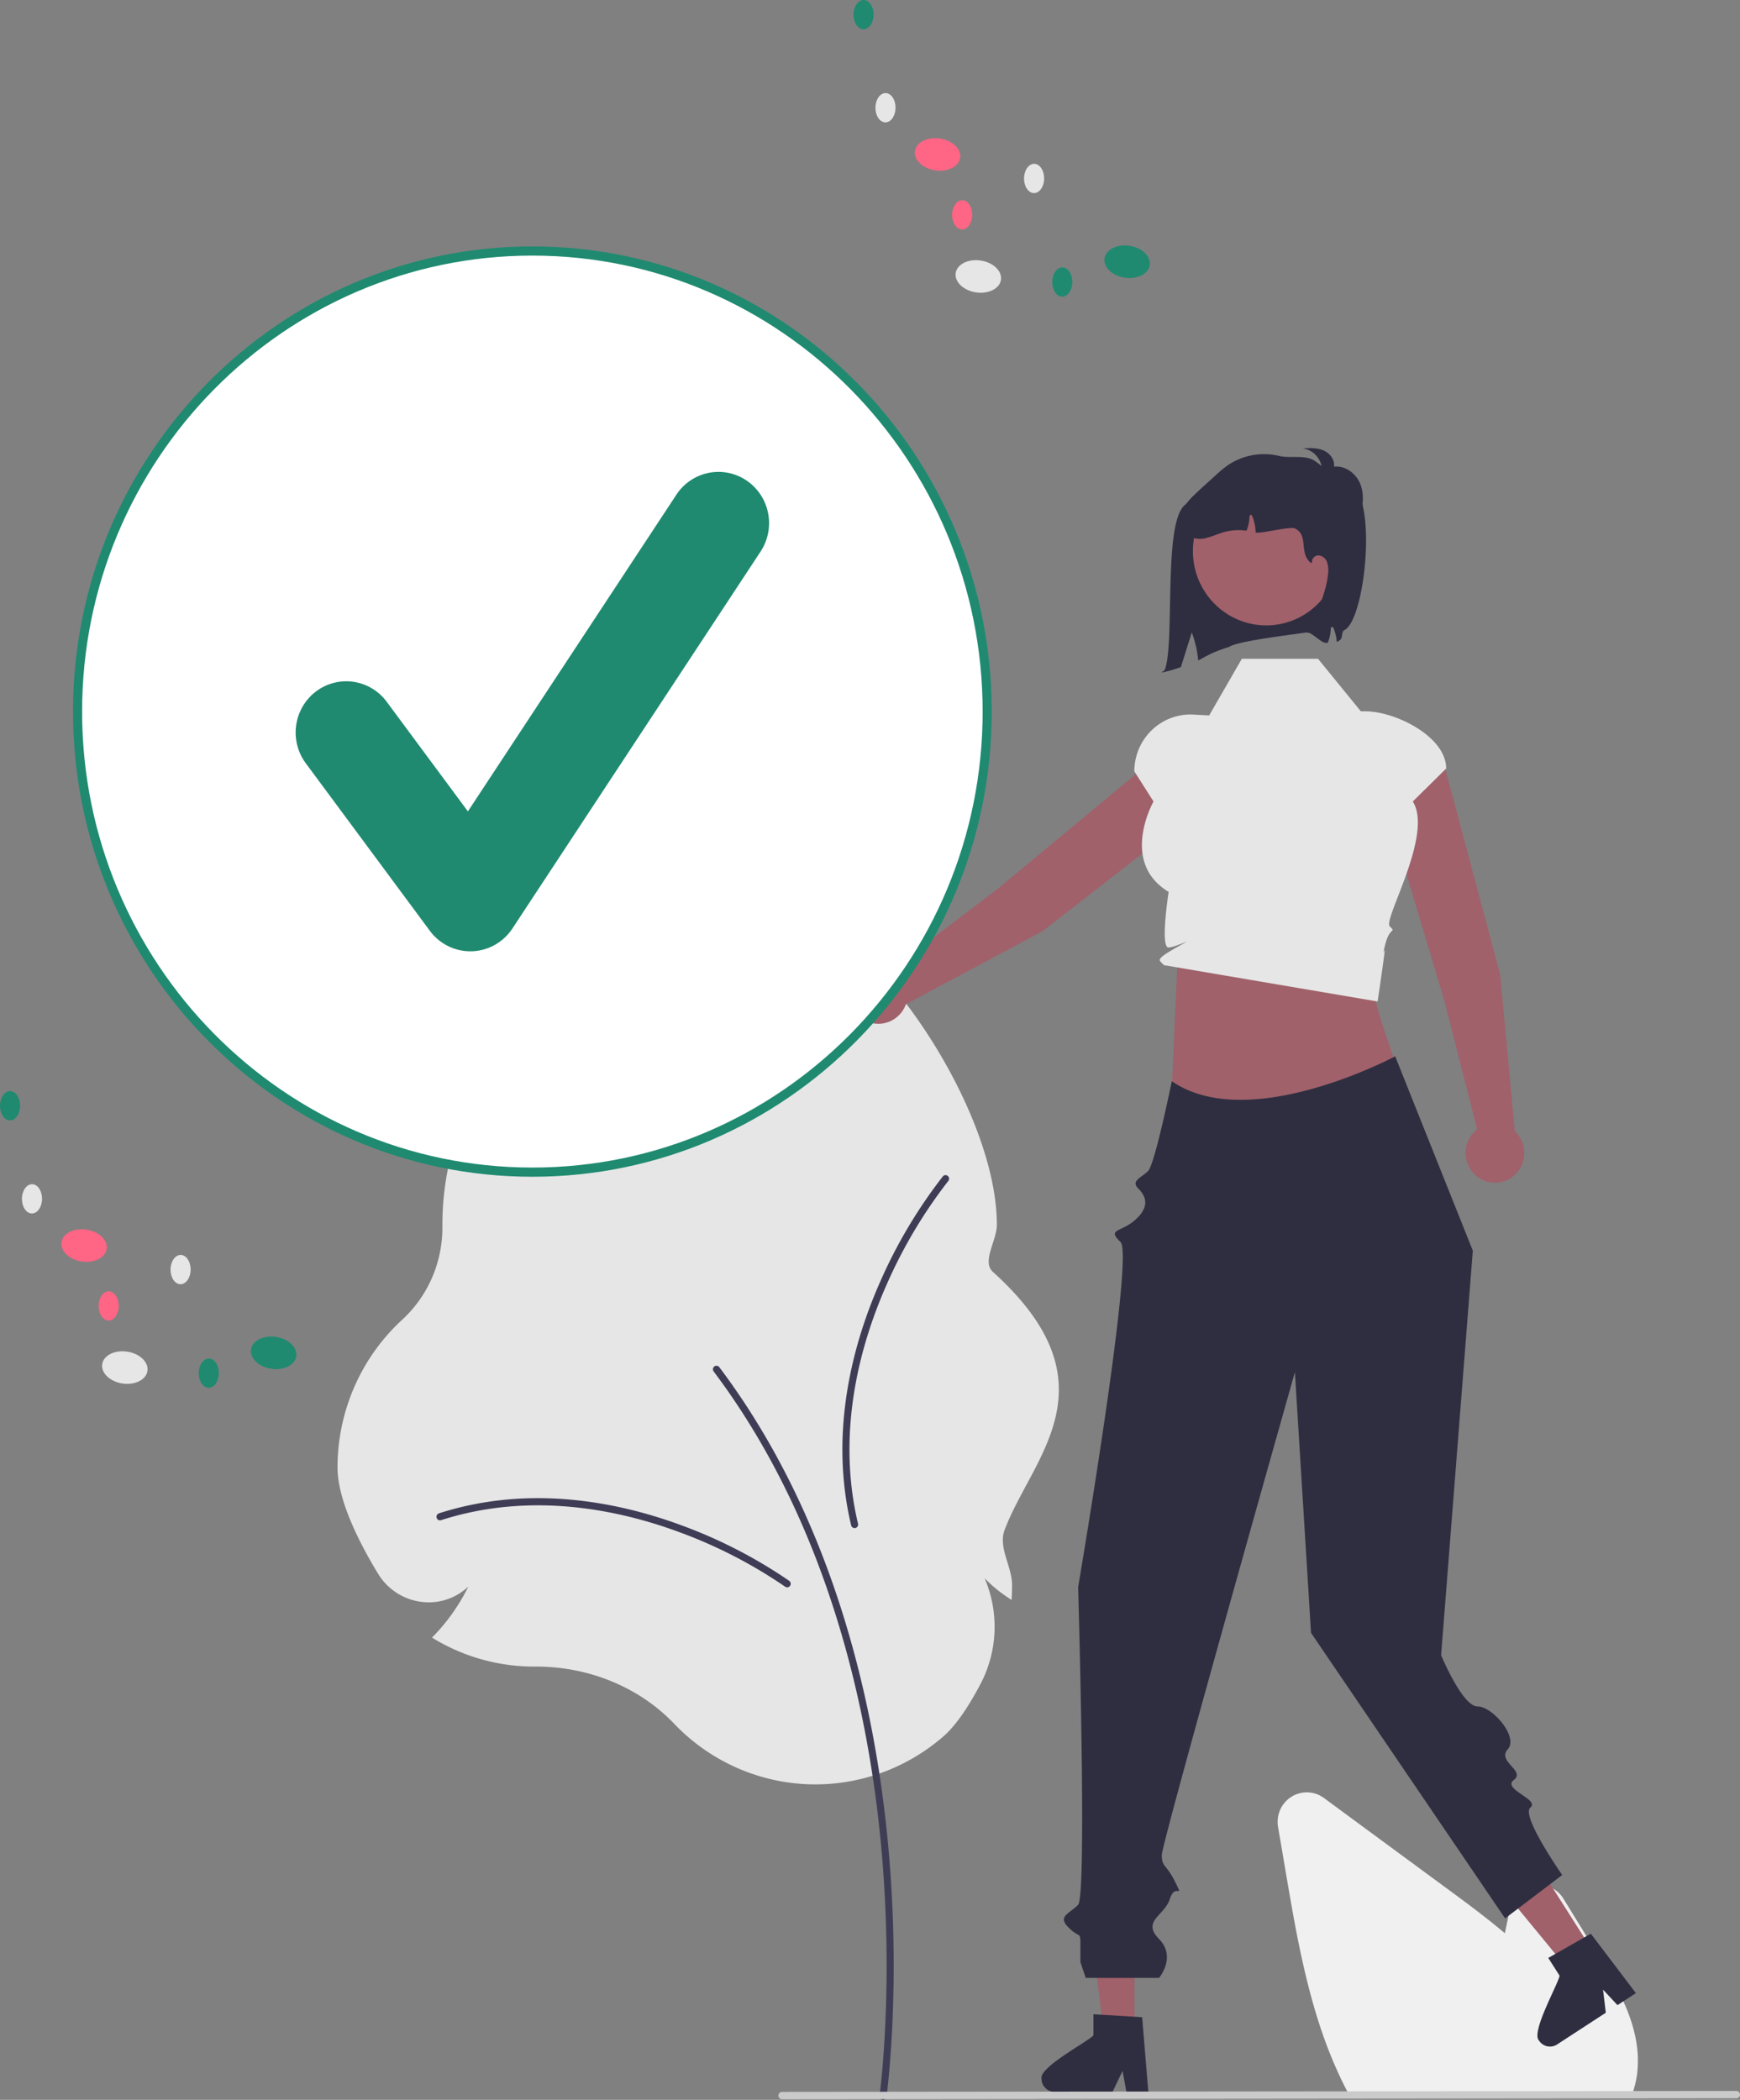 <svg xmlns="http://www.w3.org/2000/svg" width="387" height="467" fill="none" viewBox="0 0 387 467">
  <rect x="0" y="0" width="387" height="467" fill="#808080" stroke="none"/>
  <g clip-path="url(#a)">
    <path fill="#E6E6E6" d="M149.889 383.296c-7.701-8.042-18.86-12.654-30.616-12.654l-.454.002a43.301 43.301 0 0 1-22.038-6.027l-.696-.411.56-.584a43.172 43.172 0 0 0 7.515-10.773 12.86 12.86 0 0 1-4.826 2.872 12.72 12.72 0 0 1-5.573.529 13.093 13.093 0 0 1-5.555-2.016 13.28 13.28 0 0 1-4.131-4.266c-4.109-6.751-9.007-16.329-9.007-23.627a44.876 44.876 0 0 1 3.745-17.908 44.395 44.395 0 0 1 10.561-14.857 27.633 27.633 0 0 0 6.68-9.335 27.945 27.945 0 0 0 2.34-11.282l-.002-.552c0-5.116.617-10.212 1.839-15.175l.124-.502.509.018c3.284.113 6.57-.165 9.79-.83a32.708 32.708 0 0 1-8.78-2.365l-.548-.224.186-.569c12.817-8.035 41.749-3.874 58.542-42.779 13.617-31.546 61.661 28.004 61.661 62.426 0 3.512-3.432 8.153-.863 10.475 27.78 25.095 8.612 41.209 2.569 57.425-1.434 3.847 1.675 8.07 1.675 12.233 0 .706-.017 1.435-.052 2.166l-.054 1.125-.926-.624a30.77 30.77 0 0 1-5.067-4.208 27.369 27.369 0 0 1 2.197 11.784 27.318 27.318 0 0 1-3.045 11.588c-2.911 5.564-5.727 9.547-8.371 11.839-8.467 7.337-19.383 11.122-30.516 10.58-11.132-.541-21.639-5.368-29.373-13.494Z"/>
    <path fill="#3F3D56" d="M196.397 467c.189 0 .372-.07.515-.195a.803.803 0 0 0 .263-.489c.034-.238 3.308-24.15.367-55.93-2.716-29.349-11.437-71.623-37.563-106.341a.792.792 0 0 0-.52-.308.775.775 0 0 0-.583.156.8.8 0 0 0-.284.838.81.81 0 0 0 .136.28c25.9 34.418 34.551 76.382 37.247 105.524 2.924 31.595-.325 55.32-.358 55.556a.805.805 0 0 0 .453.837.787.787 0 0 0 .327.072Z"/>
    <path fill="#3F3D56" d="M175.077 353.017a.783.783 0 0 0 .749-.55.813.813 0 0 0 0-.493.79.79 0 0 0-.286-.398 107.922 107.922 0 0 0-23.94-12.341c-13.209-4.896-33.294-9.335-53.972-2.672a.799.799 0 0 0 .172 1.554.772.772 0 0 0 .305-.035c20.254-6.527 39.976-2.162 52.954 2.65a106.119 106.119 0 0 1 23.556 12.133.777.777 0 0 0 .462.152Zm36.012-90.82a.802.802 0 0 0-.488-.796.779.779 0 0 0-.899.224 110.075 110.075 0 0 0-13.879 23.291c-5.775 12.987-11.594 32.953-6.519 54.316a.8.8 0 0 0 .642.602.777.777 0 0 0 .586-.143.789.789 0 0 0 .315-.521.809.809 0 0 0-.013-.31c-4.97-20.926.75-40.529 6.424-53.29a108.3 108.3 0 0 1 13.647-22.918.794.794 0 0 0 .184-.455Z"/>
    <path fill="#F0F0F0" d="M362.855 466.156h-62.637l-.269-.494a69.07 69.07 0 0 1-2.296-4.631c-6.452-13.986-9.179-29.983-11.586-44.096l-1.812-10.639a6.645 6.645 0 0 1 .475-3.806 6.542 6.542 0 0 1 2.494-2.889 6.427 6.427 0 0 1 7.243.269c9.519 7.014 19.041 14.021 28.568 21.021 3.607 2.658 7.726 5.734 11.672 9.058.38-1.872.778-3.75 1.177-5.601a6.588 6.588 0 0 1 1.852-3.35 6.464 6.464 0 0 1 3.385-1.73 6.416 6.416 0 0 1 3.761.479 6.522 6.522 0 0 1 2.856 2.525l7.328 11.923c5.346 8.706 10.063 17.286 9.102 26.54.005.112-.004.225-.025.335a21.176 21.176 0 0 1-1.063 4.456l-.225.63Z"/>
    <path fill="#A0616A" d="m333.673 216.809-12.088-45.306a7.564 7.564 0 0 0-3.457-4.551 7.398 7.398 0 0 0-8.328.551 7.534 7.534 0 0 0-1.968 2.314 7.657 7.657 0 0 0-.601 5.952l13.982 46.672 7.315 28.722a6.605 6.605 0 0 0-2.26 3.253 6.688 6.688 0 0 0-.008 3.978 6.611 6.611 0 0 0 2.249 3.262 6.46 6.46 0 0 0 7.485.338 6.59 6.59 0 0 0 2.526-3.046 6.693 6.693 0 0 0 .343-3.963 6.634 6.634 0 0 0-1.965-3.444l-3.225-34.732Zm-101.721-9.758 36.729-28.622a7.593 7.593 0 0 0 2.833-4.974 7.644 7.644 0 0 0-1.426-5.558 7.512 7.512 0 0 0-2.259-2.024 7.41 7.41 0 0 0-2.864-.958 7.408 7.408 0 0 0-5.661 1.712l-37.253 30.916-23.418 17.82a6.459 6.459 0 0 0-7.465.641 6.617 6.617 0 0 0-2.118 3.35 6.696 6.696 0 0 0 .164 3.974 6.597 6.597 0 0 0 2.387 3.159 6.479 6.479 0 0 0 3.745 1.201 6.476 6.476 0 0 0 3.748-1.194 6.596 6.596 0 0 0 2.392-3.155l30.466-16.288Zm29.936 6.58-1.619 36.614 50.834-11.188c-4.327-14.712-7.269-17.221-4.018-27.46l-45.197 2.034Z"/>
    <path fill="#E6E6E6" d="M293.145 146.509h-16.939l-7.274 12.604-3.466-.193a12.339 12.339 0 0 0-4.986.753 12.446 12.446 0 0 0-4.285 2.688 12.653 12.653 0 0 0-2.887 4.184 12.785 12.785 0 0 0-1.017 5l4.27 6.702s-7.637 13.478 3.365 20.109c0 0-1.963 12.493 0 12.359 1.962-.135 6.482-2.677 1.962-.135-4.52 2.543-4.183 2.884-3.598 3.476l.585.592 47.525 8.081s1.39-9.329 1.54-10.993c.15-1.664-.855 2.404.15-1.664 1.004-4.068 2.511-2.543 1.004-4.068-1.506-1.526 9.762-20.426 5.132-27.757l7.423-7.331c0-7.032-11.154-12.733-18.099-12.733h-.889l-9.516-11.674Z"/>
    <path fill="#A0616A" d="M252.334 452.041h-6.856l-3.261-26.776 10.118.001-.001 26.775Z"/>
    <path fill="#2F2E41" d="M231.642 462.284c.003.778.309 1.523.852 2.073.542.55 1.277.862 2.045.867h12.906l.4-.839 1.825-3.814.707 3.814.156.839h4.868l-.069-.845-1.298-15.762-1.698-.105-7.337-.44-1.802-.112v4.706c-1.368 1.473-12.1 7.042-11.555 9.618Z"/>
    <path fill="#A0616A" d="m354.222 433.858-5.766 3.756-17.05-20.732 8.51-5.543 14.306 22.519Z"/>
    <path fill="#2F2E41" d="M342.292 453.808a2.92 2.92 0 0 0 1.824 1.277 2.884 2.884 0 0 0 2.184-.392l10.854-7.07-.112-.925-.503-4.207 2.632 2.82.58.62 4.094-2.667-.51-.672-9.513-12.545-1.484.842-6.406 3.649-1.575.893 2.515 3.958c-.364 1.988-6.414 12.551-4.58 14.419Z"/>
    <path fill="#CACACA" d="m386.203 466.646-212.285.209a.795.795 0 0 1-.564-.239.815.815 0 0 1 .564-1.384l212.285-.21a.802.802 0 0 1 .564.24.818.818 0 0 1 0 1.145.797.797 0 0 1-.564.239Z"/>
    <path fill="#2F2E41" d="M310.306 234.921s-32.494 17.404-49.681 5.53c0 0-3.759 18.438-5.266 19.964-1.506 1.525-3.907 2.19-2.204 3.892 1.702 1.701 2.65 4-.586 6.919-3.236 2.919-6.463 1.993-3.343 4.998 3.12 3.006-9.435 76.741-9.435 76.741s2.009 68.57 0 70.644c-2.009 2.074-4.694 2.538-2.096 5.103 2.598 2.564 2.598.575 2.598 4.112v3.537l1.189 3.516h16.306s3.935-4.629 0-8.649 1.197-5.12 2.398-8.892c1.2-3.773 3.208.296 1.2-3.773-2.009-4.068-2.974-3.294-2.994-5.969-.019-2.675 29.61-107.43 29.61-107.43l3.589 57.98 43.166 63.498 12.706-9.649s-9.251-13.186-7.088-14.999c2.163-1.813-6.375-4.087-3.683-6.131 2.693-2.045-3.789-4.106-1.346-6.817 2.443-2.71-3.366-9.542-6.732-9.542-3.365 0-8.089-11.389-8.089-11.389l7.051-89.97-17.27-43.224ZM275.866 109.5c-.23.306-2.062.142-4.265-.184-4.356-.644-4.95.121-8.207 3.12-4.717 4.345-2.035 30.846-4.353 36.588l-.749.559a26.626 26.626 0 0 0 4.361-1.236c.801-2.557 1.603-5.122 2.411-7.677a22.71 22.71 0 0 1 1.424 6.2c1.122-.448 2.237-1.542 6.922-3.01 2.359-1.621 19.428-3.251 21.623-3.964 5.569-19.187-3.406-26.946-19.167-30.396Z"/>
    <path fill="#A0616A" d="M281.629 139.087c9.008 0 16.311-7.394 16.311-16.516 0-9.122-7.303-16.517-16.311-16.517-9.009 0-16.312 7.395-16.312 16.517s7.303 16.516 16.312 16.516Z"/>
    <path fill="#2F2E41" d="M291.898 108.045a7.244 7.244 0 0 1-2.607-.926 2.502 2.502 0 0 1-.93-1.015 2.536 2.536 0 0 1-.257-1.36c.201-1.173 1.512-1.874 2.686-1.803a7.254 7.254 0 0 1 3.237 1.327 5.107 5.107 0 0 0-1.359-3.025 4.995 4.995 0 0 0-2.915-1.528c1.544-.084 3.15-.158 4.578.443 1.428.602 2.618 2.091 2.36 3.635 2.401-.313 4.768 1.38 5.759 3.617.992 2.236.795 4.862.003 7.178a2.54 2.54 0 0 1-1.255 1.68c-.808.31-1.677-.211-2.377-.724a57.111 57.111 0 0 1-9.915-9.272"/>
    <path fill="#2F2E41" d="M299.01 140.13c-.691.33-.331 1.557-.869 2.106a2.207 2.207 0 0 1-.823.518 10.173 10.173 0 0 0-.698-2.979c-.071-.173-.186-.367-.367-.351-.211.025-.266.305-.271.513a8.72 8.72 0 0 1-.668 3.006l-.015.035-.467-.015c-1.165-.046-3.747-3.077-4.319-2.049 2.019-3.626 4.48-9.077 4.856-13.222a5.923 5.923 0 0 0-.186-2.593 2.293 2.293 0 0 0-.713-1.068 2.256 2.256 0 0 0-1.17-.509 1.434 1.434 0 0 0-1.134.479 1.466 1.466 0 0 0-.357 1.189l-.292-.04c-2.701-2.228-.371-6.098-3.515-7.628-1.065-.519-7.583 1.215-8.733.91a10.16 10.16 0 0 0-.728-3.575c-.071-.173-.186-.366-.367-.351-.211.026-.266.305-.271.514a8.72 8.72 0 0 1-.668 3.005 12.282 12.282 0 0 0-4.776.255c-1.376.366-2.682.996-4.063 1.332a5.197 5.197 0 0 1-4.128-.458c-1.752-1.19-2.059-3.824-1.185-5.766a11.335 11.335 0 0 1 2.521-3.296 83.543 83.543 0 0 1 2.426-2.257l2.199-1.999a27.032 27.032 0 0 1 2.943-2.431 14.43 14.43 0 0 1 5.463-2.187 14.35 14.35 0 0 1 5.872.184c2.31.559 5.398-.229 7.513.864 1.104.575 3.55 2.777 4.519 3.56 2.481 1.998.802.37 3.516 1.526 6.47 2.755 3.609 30.56-1.045 32.778Z"/>
    <path fill="#fff" d="M118.406 260.684c55.867 0 101.157-45.86 101.157-102.43 0-56.571-45.29-102.43-101.157-102.43-55.868 0-101.157 45.859-101.157 102.43 0 56.57 45.29 102.43 101.157 102.43Z"/>
    <path fill="#1F8A70" d="M118.406 261.706c-56.335 0-102.167-46.408-102.167-103.452S62.071 54.801 118.406 54.801s102.167 46.409 102.167 103.453c0 57.044-45.832 103.452-102.167 103.452Zm0-204.86c-55.221 0-100.147 45.492-100.147 101.408 0 55.916 44.926 101.407 100.147 101.407 55.221 0 100.147-45.491 100.147-101.407S173.627 56.846 118.406 56.846Z"/>
    <path fill="#1F8A70" d="M104.606 211.564c-1.747 0-3.47-.412-5.032-1.203a11.283 11.283 0 0 1-3.969-3.355l-27.597-37.26a11.462 11.462 0 0 1-1.898-4.009 11.533 11.533 0 0 1 1.218-8.633 11.356 11.356 0 0 1 2.93-3.31 11.216 11.216 0 0 1 3.96-1.922 11.115 11.115 0 0 1 4.383-.241 11.16 11.16 0 0 1 4.142 1.475 11.298 11.298 0 0 1 3.269 2.968l18.055 24.374 46.372-70.432a11.247 11.247 0 0 1 7.155-4.848 11.143 11.143 0 0 1 8.445 1.693 11.404 11.404 0 0 1 4.792 7.243 11.51 11.51 0 0 1-1.667 8.552L113.97 206.49a11.322 11.322 0 0 1-3.916 3.65 11.155 11.155 0 0 1-5.448 1.424Z"/>
    <path fill="#E6E6E6" d="M222.627 62.224c.282-1.959-1.744-3.878-4.524-4.288-2.78-.41-5.262.846-5.543 2.804-.282 1.959 1.744 3.878 4.524 4.288 2.78.41 5.262-.846 5.543-2.805Z"/>
    <path fill="#1F8A70" d="M255.727 58.953c.281-1.958-1.744-3.878-4.524-4.287-2.781-.41-5.262.846-5.544 2.804-.281 1.958 1.744 3.878 4.525 4.288 2.78.41 5.262-.846 5.543-2.805Z"/>
    <path fill="#FF6584" d="M213.563 35.09c.281-1.96-1.744-3.879-4.524-4.288-2.78-.41-5.262.846-5.544 2.804-.281 1.958 1.745 3.878 4.525 4.288 2.78.41 5.262-.846 5.543-2.805Z"/>
    <path fill="#E6E6E6" d="M199.181 23.975c.013-1.798-.977-3.263-2.212-3.273-1.236-.01-2.248 1.44-2.261 3.238-.014 1.798.977 3.263 2.212 3.273 1.235.01 2.247-1.44 2.261-3.238Z"/>
    <path fill="#1F8A70" d="M194.303 3.272c.013-1.797-.977-3.262-2.212-3.272-1.235-.01-2.247 1.44-2.261 3.238-.013 1.798.977 3.263 2.212 3.273 1.236.009 2.248-1.44 2.261-3.239Z"/>
    <path fill="#E6E6E6" d="M232.232 39.707c.014-1.798-.977-3.263-2.212-3.273-1.235-.01-2.247 1.44-2.261 3.239-.013 1.797.977 3.262 2.212 3.272 1.236.01 2.248-1.44 2.261-3.238Z"/>
    <path fill="#FF6584" d="M216.237 47.794c.013-1.798-.977-3.263-2.212-3.273-1.235-.01-2.248 1.44-2.261 3.238-.013 1.798.977 3.263 2.212 3.273 1.235.01 2.247-1.44 2.261-3.238Z"/>
    <path fill="#1F8A70" d="M238.503 62.74c.013-1.798-.977-3.263-2.212-3.272-1.235-.01-2.247 1.44-2.261 3.238-.013 1.798.977 3.263 2.212 3.272 1.235.01 2.247-1.44 2.261-3.238Z"/>
    <path fill="#E6E6E6" d="M32.797 304.883c.281-1.958-1.744-3.877-4.524-4.287-2.78-.41-5.262.846-5.544 2.804-.281 1.959 1.745 3.878 4.525 4.288 2.78.409 5.262-.846 5.543-2.805Z"/>
    <path fill="#1F8A70" d="M65.897 301.613c.282-1.958-1.744-3.878-4.524-4.288-2.78-.409-5.262.846-5.543 2.805-.282 1.958 1.744 3.878 4.524 4.287 2.78.41 5.262-.846 5.543-2.804Z"/>
    <path fill="#FF6584" d="M23.733 277.749c.282-1.958-1.744-3.878-4.524-4.287-2.78-.41-5.262.846-5.543 2.804-.282 1.958 1.744 3.878 4.524 4.287 2.78.41 5.262-.846 5.543-2.804Z"/>
    <path fill="#E6E6E6" d="M9.35 266.634c.014-1.797-.977-3.262-2.212-3.272-1.235-.009-2.247 1.44-2.26 3.238-.014 1.798.977 3.263 2.212 3.273 1.235.009 2.247-1.441 2.26-3.239Z"/>
    <path fill="#1F8A70" d="M4.473 245.932c.013-1.798-.977-3.263-2.212-3.272-1.235-.01-2.247 1.44-2.26 3.238-.014 1.798.976 3.263 2.211 3.272 1.235.01 2.247-1.44 2.26-3.238Z"/>
    <path fill="#E6E6E6" d="M42.402 282.367c.013-1.798-.977-3.263-2.212-3.273-1.235-.009-2.247 1.441-2.26 3.238-.014 1.798.976 3.263 2.211 3.273 1.235.009 2.248-1.441 2.261-3.238Z"/>
    <path fill="#FF6584" d="M26.407 290.454c.013-1.798-.977-3.263-2.212-3.273-1.236-.009-2.248 1.44-2.261 3.238-.014 1.798.977 3.263 2.212 3.273 1.235.009 2.247-1.441 2.26-3.238Z"/>
    <path fill="#1F8A70" d="M48.673 305.4c.013-1.798-.977-3.263-2.212-3.272-1.235-.01-2.247 1.44-2.261 3.238-.013 1.798.977 3.263 2.212 3.272 1.235.01 2.247-1.44 2.26-3.238Z"/>
  </g>
  <defs>
    <clipPath id="a">
      <path fill="#fff" d="M0 0h387v467H0z"/>
    </clipPath>
  </defs>
</svg>
